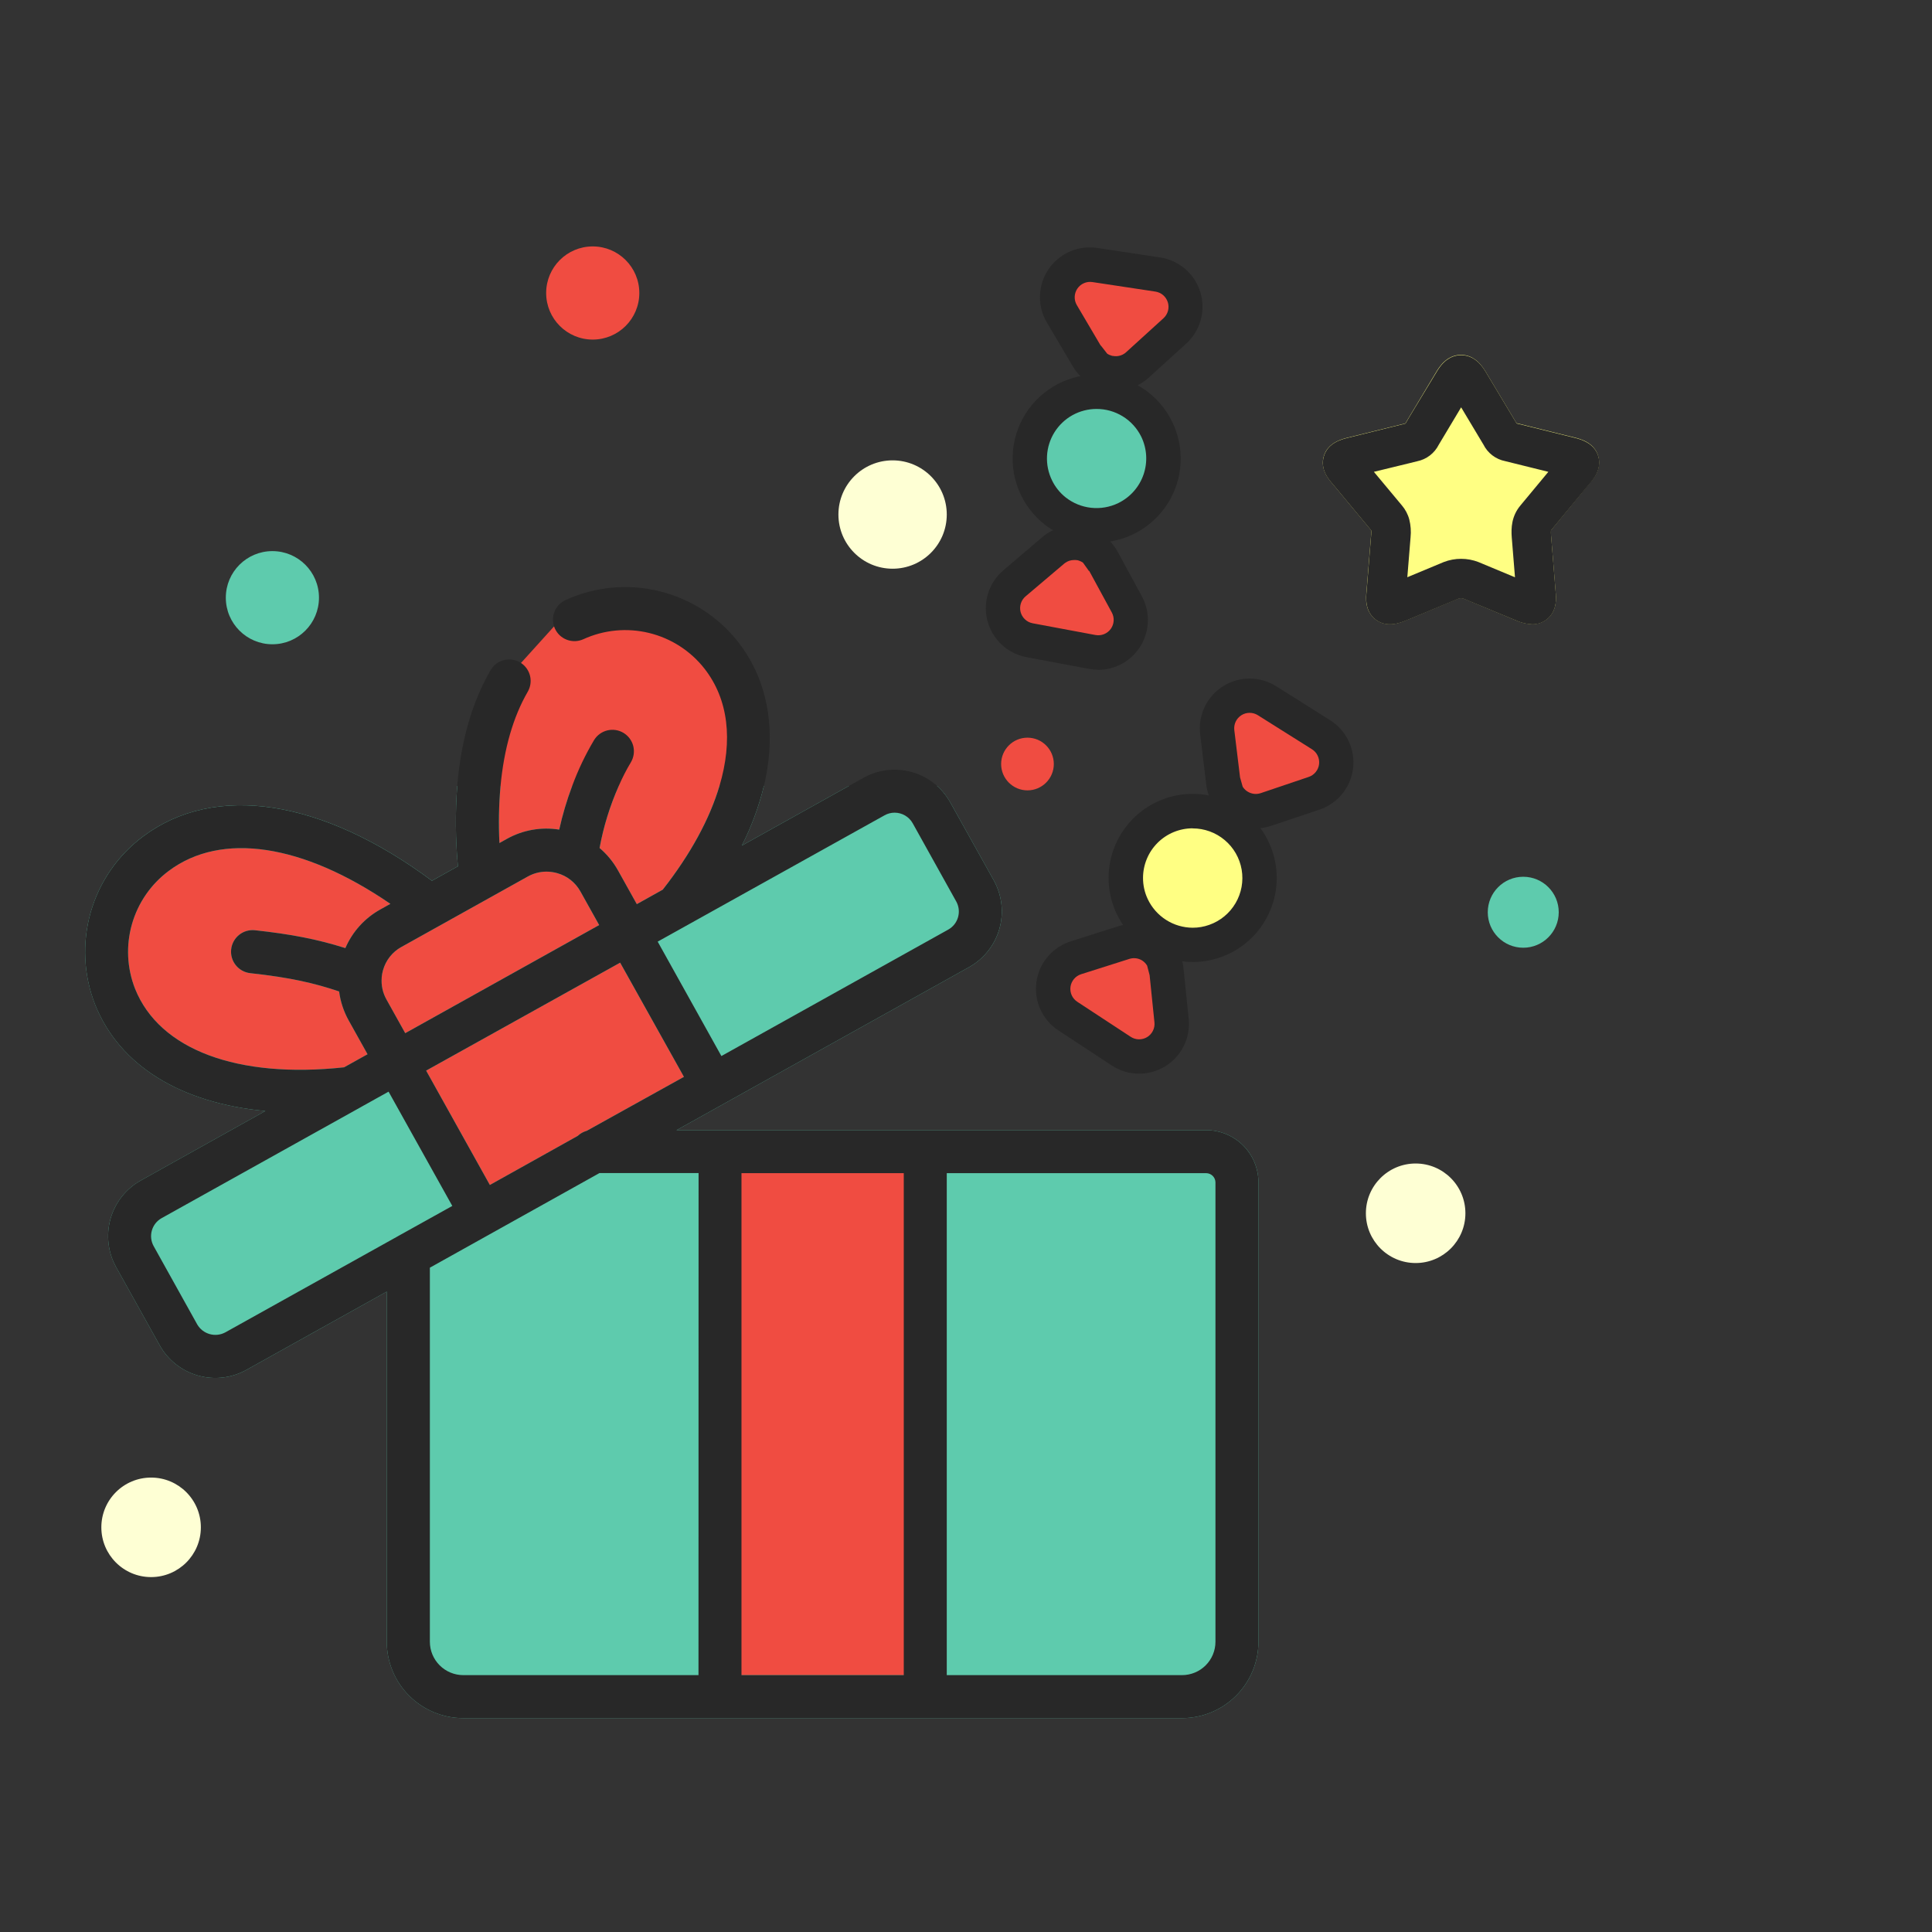 <svg width="110" height="110" viewBox="0 0 110 110" fill="none" xmlns="http://www.w3.org/2000/svg">
<rect x="0" y="0" width="110" height="110" fill="#333333" stroke="none"/>
<g clip-path="url(#clip0_1345_7878)">
<path d="M62.19 37.129L58.617 36.46C58.271 36.396 57.95 36.236 57.691 35.996C57.433 35.757 57.248 35.449 57.158 35.109C57.067 34.769 57.076 34.41 57.182 34.074C57.288 33.738 57.488 33.439 57.757 33.212L58.909 32.233L59.955 31.347C59.992 31.315 60.03 31.285 60.07 31.257C60.278 31.106 60.515 31 60.766 30.946C61.017 30.892 61.277 30.892 61.529 30.944L61.578 30.955C61.633 30.968 61.687 30.983 61.741 31.001C61.97 31.078 62.182 31.199 62.364 31.357C62.366 31.358 62.368 31.359 62.369 31.36C62.371 31.361 62.372 31.363 62.372 31.365C62.478 31.458 62.573 31.562 62.655 31.677C62.7 31.741 62.742 31.808 62.78 31.878L64.156 34.41C64.325 34.718 64.403 35.068 64.381 35.419C64.359 35.77 64.238 36.107 64.032 36.392C63.827 36.676 63.544 36.897 63.218 37.027C62.892 37.158 62.535 37.193 62.19 37.129Z" fill="#F04C41"/>
<path d="M62.543 38.133C62.364 38.133 62.186 38.116 62.011 38.084L58.438 37.415C57.912 37.316 57.424 37.069 57.032 36.704C56.64 36.339 56.359 35.87 56.223 35.352C56.086 34.834 56.099 34.288 56.26 33.777C56.421 33.266 56.724 32.811 57.133 32.465L59.323 30.601C59.373 30.557 59.434 30.512 59.486 30.469C59.803 30.238 60.165 30.075 60.548 29.991C60.932 29.906 61.329 29.903 61.714 29.98L61.795 29.997C61.881 30.017 61.966 30.041 62.05 30.069C62.219 30.126 62.383 30.198 62.539 30.285L62.606 30.275L63.096 30.711C63.226 30.834 63.344 30.971 63.449 31.117C63.517 31.212 63.579 31.311 63.635 31.414L65.012 33.95C65.246 34.381 65.364 34.866 65.355 35.356C65.346 35.846 65.21 36.326 64.96 36.748C64.71 37.17 64.355 37.52 63.929 37.764C63.503 38.008 63.022 38.137 62.531 38.139L62.543 38.133ZM61.152 31.886C60.97 31.885 60.792 31.942 60.645 32.049L60.594 32.088L58.391 33.955C58.264 34.062 58.171 34.203 58.121 34.362C58.072 34.52 58.068 34.689 58.11 34.85C58.153 35.01 58.24 35.155 58.362 35.268C58.483 35.381 58.634 35.457 58.797 35.487L62.37 36.155C62.533 36.185 62.701 36.169 62.855 36.108C63.009 36.047 63.143 35.943 63.241 35.809C63.338 35.675 63.396 35.516 63.407 35.35C63.418 35.185 63.382 35.02 63.303 34.874L62.014 32.503H61.994L61.66 32.034C61.591 31.987 61.516 31.949 61.436 31.922L61.379 31.905L61.34 31.895H61.351H61.332C61.272 31.887 61.212 31.883 61.152 31.886Z" fill="#282828"/>
<path d="M88.304 30.195C88.299 30.271 88.299 30.346 88.304 30.422L88.568 33.676C88.602 34.022 88.674 34.802 88.041 35.279C87.809 35.453 87.526 35.544 87.236 35.54C86.923 35.528 86.615 35.455 86.329 35.326L83.313 34.071C83.226 34.053 83.137 34.053 83.05 34.071L80.23 35.249L80.054 35.321C79.728 35.457 78.972 35.76 78.331 35.279C77.689 34.797 77.769 34.022 77.803 33.676L78.068 30.412C78.073 30.338 78.073 30.264 78.068 30.19L75.892 27.569C75.657 27.305 75.143 26.709 75.375 25.959C75.607 25.208 76.387 25.004 76.716 24.922L80.02 24.106L80.036 24.078L80.227 23.752L81.766 21.191C81.929 20.919 82.352 20.212 83.179 20.204C84.008 20.204 84.436 20.919 84.597 21.183L86.342 24.093L89.645 24.909C89.972 24.991 90.752 25.183 90.987 25.945C91.222 26.707 90.704 27.292 90.468 27.558L88.304 30.195Z" fill="#FFFF83"/>
<path d="M71.711 49.077C71.711 49.664 71.541 50.239 71.222 50.732C71.109 50.831 70.995 50.928 70.881 51.024C70.396 51.425 69.888 51.799 69.361 52.143C69.095 52.318 68.826 52.484 68.545 52.646L67.94 52.889L67.721 52.977L67.631 53.011C67.499 53.062 65.897 53.101 65.897 53.101C65.79 53.049 65.686 52.99 65.587 52.925C65.504 52.866 65.428 52.799 65.36 52.724C65.278 52.641 65.207 52.547 65.149 52.445L65.125 52.404C65.03 52.225 64.967 52.032 64.939 51.832C64.903 51.561 64.903 51.286 64.939 51.016L64.984 50.469L65.254 47.262C65.596 46.809 66.041 46.443 66.551 46.194C67.061 45.945 67.623 45.819 68.191 45.828C70.13 45.821 71.711 47.278 71.711 49.077Z" fill="#FFFF83"/>
<path d="M20.965 62.154L11.361 61.689C11.361 61.689 5.6 56.467 5.6 55.928C5.6 55.389 8.287 48.29 8.287 48.29L16.198 47.673L23.034 51.628L27.914 49.495C27.914 49.495 26.797 44.178 27.027 43.718C27.258 43.257 28.64 38.879 28.64 38.879L32.327 34.799C32.327 34.799 38.011 35.114 38.241 35.269C38.471 35.424 41.081 38.417 41.389 38.57C41.697 38.724 43.078 42.259 43.001 42.719C42.925 43.179 41.043 47.941 41.043 47.941L36.473 52.627C36.473 52.627 38.921 57.849 38.921 58.156C38.921 58.462 40.305 62.361 40.305 62.361L28.172 69.079L20.965 62.154Z" fill="#F04C41"/>
<path d="M68.68 64.347H38.517L55.183 55.06C56.02 54.59 56.638 53.808 56.901 52.885C57.163 51.961 57.05 50.971 56.585 50.131L54.101 45.678C53.907 45.331 53.656 45.018 53.36 44.752H48.324L42.238 48.143C42.785 47.065 43.206 45.927 43.493 44.752H40.961C40.407 46.613 39.328 48.617 37.731 50.655L36.254 51.479L35.188 49.562C34.918 49.075 34.562 48.642 34.137 48.282C34.361 47.067 34.727 45.882 35.227 44.752H32.577C32.273 45.562 32.027 46.392 31.841 47.236C30.816 47.071 29.766 47.257 28.859 47.763L28.437 48C28.381 46.917 28.402 45.832 28.499 44.752H26.033C25.918 46.274 25.931 47.802 26.072 49.322L24.593 50.146C18.348 45.503 12.238 44.555 8.138 47.629C6.698 48.706 5.652 50.227 5.16 51.956C4.669 53.686 4.759 55.529 5.418 57.203C6.813 60.685 10.302 62.807 15.107 63.256L8.011 67.216C7.173 67.685 6.556 68.467 6.293 69.39C6.031 70.313 6.145 71.302 6.611 72.142L9.094 76.599C9.564 77.436 10.347 78.054 11.271 78.316C12.195 78.578 13.185 78.464 14.025 77.997L22.021 73.54V93.477C22.023 94.63 22.483 95.736 23.299 96.551C24.116 97.365 25.222 97.823 26.375 97.823H67.304C68.456 97.821 69.561 97.363 70.376 96.548C71.191 95.734 71.65 94.629 71.651 93.477V67.321C71.651 66.533 71.338 65.777 70.781 65.219C70.224 64.662 69.468 64.348 68.68 64.347ZM35.307 54.809L38.942 61.312L33.411 64.383C33.217 64.436 33.039 64.536 32.894 64.674L27.89 67.468L24.262 60.956L35.307 54.809ZM22.85 53.917L30.052 49.903C30.377 49.722 30.742 49.627 31.113 49.627C31.32 49.627 31.525 49.656 31.724 49.712C32.002 49.789 32.262 49.921 32.489 50.1C32.716 50.279 32.905 50.502 33.045 50.755L34.114 52.669L23.071 58.825L21.998 56.902C21.79 56.529 21.696 56.103 21.731 55.677C21.73 55.665 21.73 55.653 21.731 55.641C21.743 55.506 21.768 55.374 21.806 55.244C21.883 54.965 22.015 54.703 22.194 54.475C22.373 54.247 22.597 54.058 22.85 53.917ZM7.691 56.298C7.229 55.124 7.166 53.831 7.512 52.618C7.859 51.405 8.595 50.339 9.607 49.586C12.608 47.334 17.246 48.05 22.229 51.461L21.661 51.778C20.77 52.271 20.068 53.046 19.665 53.981C18.047 53.472 16.597 53.193 14.518 52.964C14.194 52.929 13.869 53.023 13.615 53.227C13.36 53.431 13.198 53.728 13.162 54.052C13.127 54.376 13.221 54.701 13.425 54.955C13.629 55.209 13.926 55.372 14.25 55.407C16.535 55.657 17.883 55.969 19.309 56.449C19.384 57.03 19.57 57.592 19.856 58.103L20.928 60.024L19.591 60.768C13.522 61.425 9.077 59.766 7.691 56.298Z" fill="#5ECBAD"/>
<path d="M52.453 65.627H41.049V95.376H52.453V65.627Z" fill="#F04C41"/>
<path d="M68.679 64.347H38.517L55.183 55.06C56.02 54.59 56.637 53.808 56.9 52.885C57.163 51.961 57.049 50.971 56.585 50.131L54.101 45.678C53.631 44.84 52.848 44.222 51.924 43.96C51 43.699 50.01 43.814 49.17 44.281L48.324 44.752L42.238 48.144C42.785 47.065 43.206 45.927 43.493 44.752C43.605 44.289 43.69 43.819 43.747 43.345C44.061 40.752 43.472 38.41 42.045 36.574C40.915 35.124 39.328 34.097 37.542 33.66C35.755 33.222 33.874 33.4 32.201 34.164C31.925 34.289 31.704 34.513 31.584 34.791C31.463 35.069 31.45 35.383 31.548 35.67C31.56 35.708 31.574 35.745 31.591 35.781C31.657 35.928 31.75 36.06 31.867 36.171C31.984 36.281 32.122 36.367 32.272 36.424C32.422 36.481 32.582 36.508 32.743 36.504C32.903 36.499 33.062 36.462 33.208 36.397C34.381 35.859 35.701 35.733 36.954 36.038C38.208 36.343 39.322 37.061 40.116 38.077C41.476 39.825 41.737 42.149 40.963 44.752C40.41 46.613 39.331 48.617 37.734 50.655L36.257 51.479L35.188 49.562C34.917 49.075 34.561 48.642 34.137 48.282C34.36 47.067 34.726 45.882 35.227 44.752C35.429 44.285 35.662 43.831 35.924 43.394C36.086 43.117 36.133 42.788 36.055 42.476C35.976 42.165 35.779 41.897 35.504 41.73C35.23 41.563 34.901 41.511 34.589 41.584C34.276 41.657 34.005 41.85 33.833 42.121C33.334 42.958 32.913 43.838 32.577 44.752C32.273 45.562 32.027 46.392 31.84 47.236C30.816 47.071 29.765 47.257 28.859 47.763L28.436 48C28.381 46.917 28.401 45.832 28.498 44.752C28.696 42.631 29.215 40.821 30.049 39.381C30.204 39.112 30.252 38.793 30.181 38.49C30.11 38.187 29.926 37.922 29.667 37.749L29.605 37.71C29.466 37.63 29.312 37.577 29.153 37.556C28.993 37.535 28.831 37.545 28.676 37.587C28.521 37.628 28.375 37.699 28.247 37.797C28.12 37.895 28.012 38.017 27.932 38.156C26.876 39.979 26.243 42.188 26.032 44.754C25.917 46.275 25.93 47.804 26.072 49.323L24.593 50.148C18.347 45.505 12.237 44.556 8.138 47.631C6.698 48.708 5.652 50.228 5.16 51.957C4.669 53.687 4.759 55.529 5.417 57.203C6.812 60.685 10.302 62.807 15.106 63.256L8.01 67.216C7.173 67.685 6.555 68.467 6.293 69.39C6.031 70.313 6.145 71.302 6.61 72.142L9.094 76.599C9.564 77.436 10.346 78.054 11.27 78.316C12.194 78.578 13.184 78.464 14.024 77.997L22.021 73.54V93.477C22.023 94.63 22.482 95.736 23.299 96.551C24.115 97.365 25.221 97.823 26.375 97.823H67.303C68.456 97.821 69.561 97.363 70.376 96.548C71.191 95.734 71.649 94.629 71.651 93.477V67.321C71.651 66.533 71.337 65.777 70.78 65.219C70.223 64.662 69.467 64.348 68.679 64.347ZM50.365 46.419C50.539 46.321 50.735 46.27 50.935 46.27C51.144 46.27 51.35 46.325 51.531 46.431C51.712 46.537 51.862 46.689 51.965 46.872L54.445 51.328C54.596 51.6 54.633 51.922 54.547 52.222C54.462 52.522 54.261 52.776 53.988 52.928L41.073 60.127L37.446 53.612L50.365 46.419ZM35.309 54.809L38.941 61.312L33.41 64.383C33.217 64.436 33.039 64.536 32.893 64.674L27.89 67.468L24.262 60.956L35.309 54.809ZM22.852 53.917L30.053 49.903C30.378 49.722 30.743 49.627 31.114 49.627C31.321 49.627 31.526 49.656 31.725 49.712C32.003 49.789 32.264 49.921 32.49 50.1C32.717 50.279 32.906 50.502 33.047 50.755L34.115 52.669L23.072 58.825L22 56.902C21.791 56.529 21.698 56.103 21.732 55.677C21.731 55.665 21.731 55.653 21.732 55.641C21.743 55.507 21.768 55.374 21.805 55.244C21.882 54.965 22.014 54.703 22.194 54.475C22.373 54.247 22.596 54.058 22.85 53.917H22.852ZM7.69 56.298C7.228 55.124 7.166 53.831 7.512 52.618C7.858 51.405 8.594 50.339 9.606 49.586C12.608 47.334 17.246 48.05 22.228 51.461L21.66 51.778C20.769 52.271 20.067 53.046 19.664 53.981C18.047 53.472 16.596 53.193 14.517 52.964C14.193 52.929 13.868 53.023 13.614 53.227C13.36 53.431 13.197 53.728 13.162 54.052C13.126 54.376 13.221 54.701 13.425 54.955C13.629 55.209 13.925 55.372 14.249 55.407C16.534 55.657 17.882 55.969 19.308 56.449C19.384 57.03 19.57 57.592 19.855 58.103L20.927 60.024L19.591 60.769C13.521 61.425 9.076 59.766 7.69 56.298ZM22.67 70.376L22.652 70.387L12.83 75.859C12.556 76.007 12.236 76.042 11.938 75.957C11.639 75.873 11.385 75.676 11.229 75.407L8.75 70.952C8.598 70.68 8.561 70.36 8.646 70.061C8.731 69.761 8.93 69.508 9.202 69.356L20.523 63.047C20.559 63.029 20.593 63.009 20.627 62.988L21.391 62.562L22.124 62.154L23.457 64.546L25.752 68.661L22.67 70.376ZM39.769 95.375H26.375C25.872 95.374 25.389 95.174 25.033 94.818C24.677 94.463 24.476 93.98 24.475 93.477V72.176L34.13 66.79H39.774L39.769 95.375ZM51.457 95.375H42.217V66.795H51.457V95.375ZM69.203 93.477C69.202 93.98 69.002 94.463 68.646 94.818C68.29 95.174 67.807 95.374 67.303 95.375H53.905V66.795H68.679C68.817 66.797 68.949 66.853 69.047 66.95C69.145 67.048 69.201 67.18 69.203 67.318V93.477Z" fill="#282828"/>
<path d="M90.477 27.576C90.714 27.31 91.228 26.714 90.996 25.963C90.764 25.212 89.984 25.009 89.655 24.927L86.352 24.111L84.607 21.201C84.444 20.932 84.018 20.222 83.189 20.222C82.361 20.222 81.936 20.937 81.775 21.209L80.23 23.762L80.039 24.088L80.023 24.116L76.72 24.932C76.393 25.013 75.613 25.206 75.378 25.968C75.143 26.73 75.66 27.314 75.895 27.579L78.071 30.2C78.076 30.274 78.076 30.348 78.071 30.422L77.807 33.686C77.772 34.032 77.701 34.812 78.334 35.288C78.967 35.765 79.726 35.466 80.057 35.331L80.233 35.259L83.053 34.084C83.14 34.066 83.229 34.066 83.316 34.084L86.332 35.334C86.618 35.463 86.926 35.536 87.239 35.548C87.529 35.553 87.812 35.461 88.044 35.287C88.677 34.81 88.605 34.03 88.571 33.684L88.307 30.43C88.302 30.354 88.302 30.279 88.307 30.203L90.477 27.576ZM86.573 28.772C86.055 29.386 86.033 30.066 86.073 30.598L86.257 32.868L84.179 32.002C83.542 31.755 82.836 31.755 82.198 32.002L80.24 32.818L80.127 32.865L80.24 31.471L80.312 30.59C80.346 30.253 80.322 29.912 80.24 29.583C80.162 29.285 80.017 29.009 79.817 28.775L78.223 26.864L80.233 26.375L80.68 26.264C80.946 26.211 81.196 26.098 81.411 25.933C81.626 25.768 81.8 25.556 81.921 25.314L83.191 23.192L84.411 25.23L84.457 25.305C84.577 25.548 84.752 25.76 84.967 25.925C85.183 26.09 85.433 26.203 85.699 26.255L88.157 26.864L86.573 28.772Z" fill="#282828"/>
<path d="M80.601 71.912C82.165 71.912 83.434 70.643 83.434 69.079C83.434 67.514 82.165 66.245 80.601 66.245C79.036 66.245 77.768 67.514 77.768 69.079C77.768 70.643 79.036 71.912 80.601 71.912Z" fill="#FEFFD4"/>
<path d="M8.603 89.793C10.167 89.793 11.436 88.525 11.436 86.96C11.436 85.395 10.167 84.127 8.603 84.127C7.038 84.127 5.77 85.395 5.77 86.96C5.77 88.525 7.038 89.793 8.603 89.793Z" fill="#FEFFD4"/>
<path d="M50.821 32.38C52.524 32.38 53.905 30.999 53.905 29.296C53.905 27.592 52.524 26.211 50.821 26.211C49.117 26.211 47.736 27.592 47.736 29.296C47.736 30.999 49.117 32.38 50.821 32.38Z" fill="#FEFFD4"/>
<path d="M71.711 49.987C71.711 50.74 71.488 51.476 71.07 52.102C70.652 52.728 70.057 53.216 69.362 53.504C68.666 53.792 67.901 53.867 67.163 53.72C66.425 53.573 65.746 53.211 65.214 52.679C64.682 52.146 64.32 51.468 64.173 50.73C64.026 49.992 64.101 49.227 64.389 48.531C64.677 47.836 65.165 47.241 65.791 46.823C66.417 46.405 67.153 46.182 67.905 46.182C68.406 46.178 68.903 46.273 69.367 46.463C69.83 46.653 70.251 46.933 70.606 47.287C70.96 47.642 71.24 48.063 71.43 48.526C71.62 48.99 71.715 49.487 71.711 49.987Z" fill="#FFFF83"/>
<path d="M67.906 54.772C66.998 54.77 66.11 54.51 65.344 54.024C64.577 53.538 63.964 52.844 63.575 52.024C63.133 51.086 63.008 50.031 63.218 49.016C63.429 48.001 63.963 47.081 64.74 46.396C65.517 45.71 66.496 45.295 67.53 45.214C68.563 45.133 69.595 45.389 70.47 45.944C71.346 46.499 72.017 47.324 72.383 48.294C72.75 49.263 72.791 50.325 72.502 51.321C72.213 52.316 71.609 53.191 70.78 53.813C69.951 54.436 68.943 54.772 67.906 54.772ZM67.906 47.161C67.535 47.161 67.167 47.234 66.824 47.376C66.481 47.518 66.169 47.726 65.907 47.988C65.644 48.251 65.436 48.562 65.294 48.906C65.152 49.248 65.079 49.616 65.079 49.987C65.078 50.403 65.169 50.813 65.347 51.189C65.576 51.675 65.938 52.086 66.391 52.375C66.843 52.664 67.369 52.818 67.906 52.821C68.228 52.821 68.548 52.766 68.851 52.657C69.48 52.435 70.01 51.998 70.347 51.422C70.685 50.847 70.808 50.17 70.695 49.513C70.582 48.856 70.24 48.259 69.729 47.83C69.219 47.4 68.573 47.165 67.906 47.166V47.161Z" fill="#282828"/>
<path d="M86.727 53.96C87.843 53.96 88.748 53.055 88.748 51.939C88.748 50.824 87.843 49.919 86.727 49.919C85.612 49.919 84.707 50.824 84.707 51.939C84.707 53.055 85.612 53.96 86.727 53.96Z" fill="#5ECBAD"/>
<path d="M58.5 45C59.328 45 60 44.328 60 43.5C60 42.672 59.328 42 58.5 42C57.672 42 57 42.672 57 43.5C57 44.328 57.672 45 58.5 45Z" fill="#F04C41"/>
<path d="M15.509 36.682C16.974 36.682 18.161 35.495 18.161 34.03C18.161 32.565 16.974 31.378 15.509 31.378C14.045 31.378 12.857 32.565 12.857 34.03C12.857 35.495 14.045 36.682 15.509 36.682Z" fill="#5ECBAD"/>
<path d="M33.748 19.334C35.212 19.334 36.4 18.147 36.4 16.682C36.4 15.218 35.212 14.03 33.748 14.03C32.283 14.03 31.096 15.218 31.096 16.682C31.096 18.147 32.283 19.334 33.748 19.334Z" fill="#F04C41"/>
<path d="M72.137 39.894L75.214 41.833C75.511 42.02 75.749 42.287 75.9 42.604C76.051 42.921 76.109 43.274 76.068 43.623C76.026 43.971 75.887 44.301 75.665 44.573C75.444 44.846 75.15 45.05 74.817 45.162L73.387 45.651L72.082 46.09C72.036 46.107 71.989 46.12 71.943 46.131C71.695 46.194 71.436 46.205 71.183 46.163C70.93 46.121 70.689 46.027 70.474 45.886L70.432 45.857C70.383 45.824 70.337 45.788 70.293 45.753C70.108 45.597 69.956 45.407 69.844 45.193C69.844 45.189 69.844 45.185 69.844 45.181C69.781 45.056 69.731 44.924 69.698 44.788C69.678 44.711 69.663 44.633 69.653 44.555L69.309 41.694C69.266 41.346 69.322 40.992 69.472 40.675C69.621 40.357 69.858 40.088 70.154 39.9C70.45 39.711 70.794 39.611 71.145 39.61C71.496 39.609 71.84 39.707 72.137 39.894Z" fill="#F04C41"/>
<path d="M71.494 47.161C70.945 47.161 70.407 47.002 69.947 46.703C69.922 46.688 69.899 46.672 69.876 46.655C69.804 46.605 69.734 46.55 69.668 46.492C69.533 46.38 69.409 46.257 69.297 46.121H69.225L68.928 45.541C68.849 45.373 68.787 45.197 68.742 45.017C68.714 44.903 68.693 44.788 68.679 44.672L68.333 41.808C68.269 41.276 68.357 40.737 68.587 40.253C68.817 39.769 69.179 39.361 69.632 39.074C70.085 38.788 70.609 38.635 71.145 38.634C71.681 38.633 72.206 38.785 72.659 39.07L75.734 41.007C76.187 41.293 76.551 41.701 76.782 42.185C77.013 42.669 77.102 43.208 77.039 43.74C76.976 44.273 76.763 44.777 76.426 45.193C76.088 45.61 75.639 45.922 75.132 46.094L72.398 47.013C72.333 47.034 72.261 47.055 72.192 47.073C71.964 47.131 71.729 47.161 71.494 47.161ZM71.004 45.049L71.02 45.061C71.122 45.127 71.236 45.172 71.355 45.192C71.475 45.212 71.597 45.207 71.714 45.177L71.778 45.159L74.511 44.235C74.669 44.182 74.808 44.085 74.912 43.956C75.017 43.828 75.083 43.672 75.103 43.507C75.122 43.342 75.095 43.175 75.023 43.025C74.952 42.875 74.84 42.749 74.699 42.66L71.615 40.72C71.474 40.632 71.312 40.585 71.146 40.586C70.981 40.586 70.819 40.633 70.679 40.722C70.539 40.81 70.427 40.937 70.356 41.086C70.284 41.236 70.257 41.402 70.276 41.567L70.603 44.258L70.754 44.796C70.802 44.871 70.86 44.937 70.927 44.994C70.942 45.005 70.957 45.018 70.975 45.03L71.007 45.053L71.004 45.049Z" fill="#282828"/>
<path d="M63.839 59.851L60.8 57.855C60.506 57.663 60.273 57.392 60.128 57.072C59.982 56.753 59.931 56.399 59.978 56.051C60.026 55.703 60.171 55.376 60.397 55.108C60.623 54.839 60.921 54.64 61.255 54.534L62.693 54.077L63.999 53.661C64.044 53.647 64.092 53.635 64.137 53.624C64.388 53.564 64.648 53.557 64.901 53.604C65.154 53.651 65.394 53.751 65.606 53.896C65.621 53.904 65.634 53.916 65.649 53.926C65.696 53.959 65.741 53.995 65.784 54.033C65.966 54.192 66.116 54.385 66.223 54.601C66.224 54.603 66.224 54.605 66.224 54.607C66.224 54.609 66.224 54.611 66.223 54.613C66.285 54.738 66.332 54.871 66.364 55.008C66.382 55.084 66.395 55.162 66.403 55.241L66.695 58.108C66.73 58.456 66.666 58.807 66.51 59.12C66.355 59.433 66.114 59.696 65.815 59.879C65.517 60.061 65.173 60.155 64.823 60.15C64.473 60.145 64.132 60.042 63.839 59.851Z" fill="#F04C41"/>
<path d="M64.617 52.597C65.167 52.608 65.701 52.778 66.156 53.087L66.225 53.136C66.292 53.183 66.359 53.235 66.43 53.299C66.562 53.414 66.683 53.542 66.793 53.679H66.866L67.152 54.265C67.229 54.434 67.288 54.611 67.328 54.792C67.355 54.906 67.374 55.022 67.385 55.138L67.679 58.007C67.733 58.54 67.636 59.078 67.397 59.558C67.158 60.038 66.789 60.44 66.331 60.718C65.873 60.996 65.345 61.139 64.809 61.13C64.274 61.121 63.751 60.96 63.303 60.666L60.265 58.671C59.816 58.378 59.46 57.963 59.238 57.475C59.015 56.987 58.936 56.446 59.009 55.915C59.081 55.383 59.303 54.884 59.649 54.474C59.994 54.063 60.449 53.76 60.96 53.597L63.706 52.724C63.772 52.703 63.844 52.685 63.914 52.667C64.144 52.616 64.381 52.592 64.617 52.597ZM65.076 54.719L65.059 54.707C64.96 54.638 64.846 54.591 64.727 54.569C64.608 54.547 64.485 54.55 64.368 54.578L64.304 54.595L61.554 55.468C61.396 55.518 61.255 55.612 61.148 55.739C61.041 55.866 60.972 56.021 60.949 56.185C60.927 56.35 60.952 56.518 61.02 56.669C61.089 56.82 61.2 56.948 61.339 57.039L64.377 59.032C64.515 59.123 64.676 59.172 64.841 59.175C65.006 59.178 65.169 59.135 65.31 59.05C65.452 58.964 65.566 58.841 65.64 58.693C65.715 58.546 65.746 58.38 65.73 58.216L65.454 55.52L65.312 54.978C65.269 54.904 65.213 54.837 65.149 54.779L65.102 54.74L65.069 54.717L65.076 54.719Z" fill="#282828"/>
<path d="M65.849 24.437C66.194 25.144 66.311 25.94 66.186 26.716C66.061 27.492 65.699 28.211 65.149 28.773C64.584 29.351 63.849 29.733 63.052 29.865C62.255 29.997 61.436 29.871 60.715 29.507C59.994 29.143 59.407 28.559 59.04 27.839C58.673 27.119 58.545 26.301 58.674 25.503C58.803 24.706 59.182 23.97 59.757 23.402C60.332 22.834 61.072 22.464 61.871 22.346C62.671 22.227 63.487 22.366 64.202 22.742C64.917 23.118 65.494 23.712 65.849 24.437Z" fill="#5ECBAD"/>
<path d="M62.442 30.89C61.588 30.891 60.75 30.663 60.014 30.23C59.277 29.798 58.671 29.176 58.256 28.429C57.841 27.683 57.634 26.839 57.656 25.985C57.678 25.132 57.927 24.299 58.379 23.575C58.831 22.85 59.469 22.26 60.226 21.865C60.983 21.471 61.833 21.286 62.685 21.33C63.538 21.374 64.364 21.646 65.076 22.117C65.788 22.588 66.361 23.241 66.736 24.008C67.094 24.737 67.26 25.545 67.219 26.355C67.178 27.166 66.93 27.953 66.501 28.642C66.071 29.331 65.473 29.898 64.763 30.292C64.053 30.685 63.254 30.891 62.442 30.89ZM62.432 23.284C61.953 23.284 61.481 23.406 61.062 23.638C60.643 23.871 60.29 24.207 60.036 24.614C59.783 25.02 59.637 25.485 59.613 25.964C59.589 26.443 59.687 26.92 59.898 27.35C60.078 27.724 60.341 28.053 60.665 28.312C61.084 28.645 61.588 28.852 62.12 28.911C62.652 28.969 63.19 28.877 63.671 28.643C64.345 28.314 64.862 27.732 65.107 27.023C65.351 26.314 65.305 25.536 64.977 24.862C64.742 24.386 64.379 23.986 63.928 23.707C63.477 23.428 62.956 23.281 62.426 23.284H62.432Z" fill="#282828"/>
<path d="M62.333 15.086L65.923 15.629C66.271 15.681 66.597 15.83 66.864 16.059C67.13 16.288 67.326 16.589 67.428 16.925C67.531 17.261 67.536 17.619 67.443 17.958C67.35 18.297 67.162 18.603 66.903 18.84L65.786 19.855L64.771 20.777C64.735 20.809 64.696 20.84 64.66 20.87C64.458 21.028 64.224 21.143 63.975 21.206C63.726 21.268 63.466 21.279 63.213 21.235L63.162 21.226C63.107 21.215 63.053 21.201 62.999 21.185C62.768 21.118 62.551 21.007 62.362 20.858C62.362 20.858 62.362 20.858 62.362 20.85C62.253 20.762 62.154 20.66 62.069 20.548C62.02 20.486 61.976 20.421 61.937 20.352L60.468 17.87C60.288 17.569 60.198 17.223 60.208 16.872C60.217 16.521 60.326 16.18 60.521 15.889C60.716 15.598 60.99 15.367 61.311 15.225C61.632 15.083 61.986 15.035 62.333 15.086Z" fill="#F04C41"/>
<path d="M63.516 22.239C63.361 22.239 63.206 22.227 63.053 22.201L62.971 22.187C62.889 22.171 62.808 22.151 62.715 22.123C62.546 22.076 62.382 22.012 62.225 21.932L62.155 21.958L61.666 21.565L61.639 21.532C61.503 21.413 61.379 21.28 61.269 21.136C61.198 21.043 61.132 20.946 61.073 20.845L59.604 18.36C59.332 17.898 59.196 17.368 59.212 16.832C59.229 16.297 59.397 15.776 59.697 15.332C59.997 14.888 60.417 14.538 60.908 14.323C61.4 14.107 61.942 14.036 62.472 14.117L66.062 14.66C66.591 14.741 67.085 14.971 67.49 15.321C67.894 15.672 68.19 16.129 68.345 16.641C68.5 17.153 68.507 17.698 68.366 18.214C68.225 18.73 67.94 19.195 67.546 19.556L65.414 21.493C65.365 21.539 65.306 21.588 65.251 21.632C64.756 22.021 64.146 22.235 63.516 22.239ZM63.353 20.266H63.376C63.495 20.288 63.617 20.285 63.734 20.256C63.852 20.228 63.962 20.176 64.058 20.103C64.075 20.09 64.091 20.077 64.107 20.062L66.243 18.12C66.366 18.008 66.455 17.864 66.499 17.704C66.543 17.544 66.541 17.375 66.493 17.216C66.444 17.057 66.352 16.915 66.227 16.806C66.101 16.698 65.947 16.627 65.783 16.602L62.193 16.059C62.03 16.035 61.863 16.057 61.712 16.124C61.562 16.19 61.433 16.297 61.34 16.434C61.248 16.57 61.195 16.73 61.189 16.894C61.183 17.059 61.224 17.222 61.306 17.364L62.669 19.677H62.681L63.044 20.142C63.116 20.188 63.193 20.223 63.275 20.246L63.333 20.263H63.369L63.353 20.266Z" fill="#282828"/>
</g>
<defs>
<clipPath id="clip0_1345_7878">
<rect width="110" height="110" fill="white"/>
</clipPath>
</defs>
</svg>

